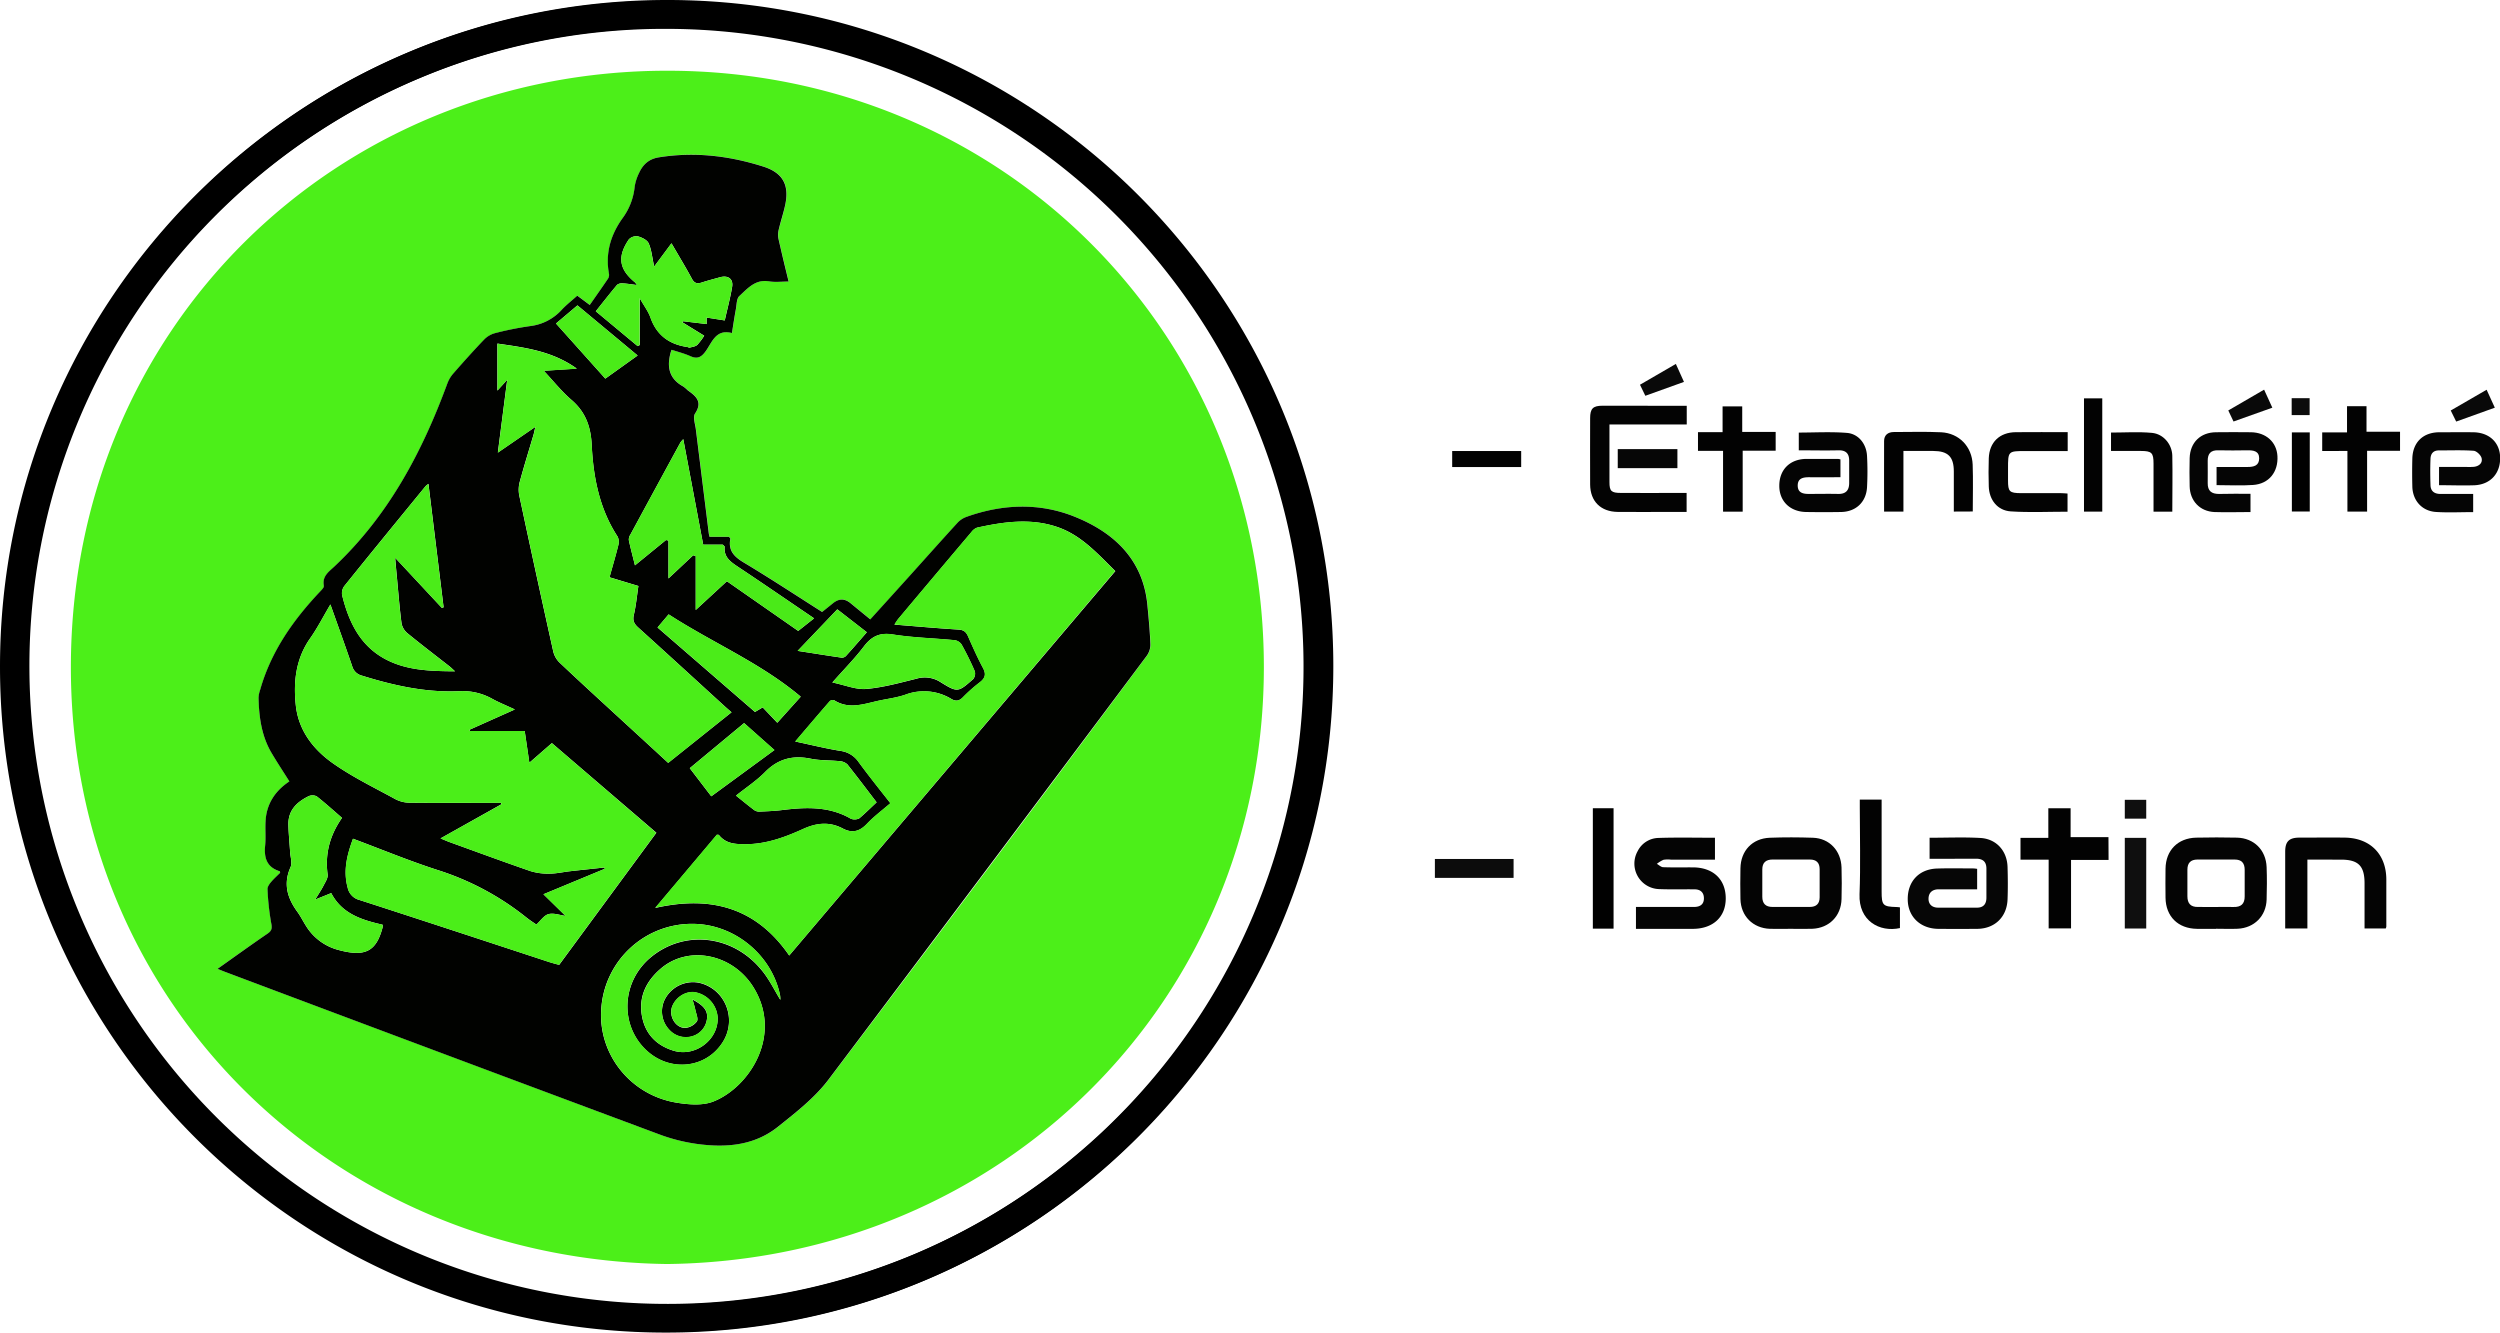 <svg xmlns="http://www.w3.org/2000/svg" viewBox="0 0 1154.43 615.34"><g id="logo-icon"><path d="M893.59,401v-9.71c7.92,0,15.71-.34,23.44.1,7.44.42,12.35,6,12.56,13.42.15,5,.19,10,0,14.94-.31,8.16-5.92,13.53-14,13.61q-9,.07-18,0c-8.25-.09-14-5.59-14.09-13.46-.15-8.36,5.13-14.11,13.5-14.39,5.61-.19,11.24-.06,16.86-.05a16.74,16.74,0,0,1,1.69.19v9.45H901c-1.15,0-2.3,0-3.45,0-2.74.09-4.39,1.58-4.45,4.25s1.65,4.19,4.38,4.22c6,0,12,0,18,0,3,0,4.35-1.71,4.35-4.62q0-6.7,0-13.41c0-3.22-1.69-4.59-4.81-4.57C908,401,901,401,893.59,401Z" transform="translate(-2.56 -4.44)" style="fill:#060606"/><path d="M1025.87,433.35c-2.94,0-5.88,0-8.82,0-8.73-.11-14.4-5.71-14.51-14.36q-.09-6.71,0-13.42c.11-8.46,5.66-14.13,14.18-14.33q9.39-.21,18.79,0c7.87.2,13.4,5.69,13.71,13.61.19,5,.15,10,0,14.95-.21,7.64-5.7,13.16-13.39,13.51-3.32.15-6.65,0-10,0Zm0-10.09c2.68,0,5.36-.08,8,0,3.48.12,5.26-1.38,5.22-4.95,0-4.08,0-8.15,0-12.23,0-3.13-1.46-4.74-4.64-4.73H1017.3c-3.16,0-4.67,1.59-4.66,4.73,0,4.07,0,8.15,0,12.23,0,3.29,1.49,5,4.86,4.94C1020.3,423.23,1023.1,423.26,1025.91,423.26Z" transform="translate(-2.56 -4.44)" style="fill:#040404"/><path d="M829.41,433.34c-3.19,0-6.39.1-9.58,0-7.84-.3-13.4-5.9-13.58-13.73-.11-4.72-.08-9.45,0-14.18.12-8.11,5.45-13.83,13.56-14.14,6.64-.25,13.3-.23,19.93,0,7.58.27,12.93,5.93,13.19,13.72.16,4.85.12,9.71,0,14.57-.18,7.85-5.69,13.44-13.56,13.75C836.06,433.45,832.73,433.34,829.41,433.34Zm.14-32c-2.8,0-5.61,0-8.41,0-3.1,0-4.8,1.39-4.8,4.58,0,4.21,0,8.41,0,12.62,0,3.12,1.54,4.71,4.7,4.7h17.21c3,0,4.54-1.45,4.57-4.41,0-4.33,0-8.67,0-13,0-3-1.51-4.47-4.48-4.48Z" transform="translate(-2.56 -4.44)" style="fill:#040404"/><path d="M758,433.35V423.24h22.11c1.66,0,3.32,0,5,0,2.48-.09,4.22-1.14,4.27-3.86s-1.5-4.24-4.26-4.27c-5.49-.06-11,.11-16.47-.11a11.77,11.77,0,0,1-9.87-17.52,11,11,0,0,1,9.58-6.1c8.64-.29,17.29-.09,26.12-.09v10.11H774.14a12.24,12.24,0,0,0-3.43.07,13.64,13.64,0,0,0-3.06,1.88c1,.54,1.92,1.51,2.91,1.54,4.59.17,9.19.05,13.79.08,9.38.06,15.16,5.61,15.11,14.46-.06,8.52-5.93,13.91-15.25,13.93C775.55,433.36,766.9,433.35,758,433.35Z" transform="translate(-2.56 -4.44)" style="fill:#040404"/><path d="M1068.05,401.38v31.81H1057.8v-4.47c0-10.34,0-20.68,0-31,0-4.69,1.79-6.46,6.48-6.49,7,0,14-.09,21.07,0,11.68.16,19.09,7.64,19.15,19.26,0,7.28,0,14.56,0,21.83a3.62,3.62,0,0,1-.27.86h-9.79q0-10.44,0-20.9c0-8-2.89-10.86-10.8-10.88Z" transform="translate(-2.56 -4.44)" style="fill:#040404"/><path d="M781.45,191.83v8.63H745.76v13.6c0,4.34,0,8.68,0,13,0,4.15.83,5,5.31,5,8.82.07,17.63,0,26.45,0h3.87v8.77h-8c-7.92,0-15.85.08-23.77,0s-12.72-4.93-12.78-12.65c-.07-10.22,0-20.44,0-30.66,0-4.42,1.33-5.72,5.69-5.73C755.42,191.82,768.29,191.83,781.45,191.83Z" transform="translate(-2.56 -4.44)" style="fill:#030303"/><path d="M852.43,216.58v8.23c-4.89,0-9.68.05-14.48,0-2.87,0-5.33.52-5.25,4,.08,3.21,2.52,3.73,5.17,3.71,4.47,0,9-.1,13.41,0,3.6.1,5.17-1.61,5.18-5.05s0-6.89,0-10.34c0-3.27-1.52-4.84-5-4.75-6,.15-12,0-18.27,0v-8.19c7.3,0,14.81-.45,22.23.15,5.37.43,9,5.1,9.28,10.6a133.06,133.06,0,0,1,0,14.54c-.41,6.87-5.18,11.28-12,11.39-5.36.09-10.72.08-16.09,0-7.47-.12-12.45-5-12.42-12.14,0-7.46,4.95-12.34,12.55-12.38,4.86,0,9.71,0,14.56,0A9,9,0,0,1,852.43,216.58Z" transform="translate(-2.56 -4.44)" style="fill:#040404"/><path d="M1041.78,232.46v8.43c-5.67,0-11.15.19-16.62,0-6.77-.3-11.33-5.14-11.48-11.91-.09-4.34-.12-8.69,0-13,.22-7.26,5-11.87,12.18-11.94,5.36-.06,10.72-.07,16.09,0,7,.1,11.9,4.54,12.27,11,.42,7.35-3.92,12.82-11.19,13.34-5.55.4-11.16.08-16.92.08v-8.38c4.9,0,9.61,0,14.32,0,2.82,0,5.36-.57,5.35-4s-2.73-3.73-5.47-3.7c-4.47.05-8.94.13-13.4,0-3.5-.12-4.89,1.55-4.89,4.81,0,3.45.05,6.9,0,10.34-.06,3.6,1.74,5,5.21,5C1032,232.4,1036.67,232.46,1041.78,232.46Z" transform="translate(-2.56 -4.44)" style="fill:#050505"/><path d="M1128.84,228.49v-8.43h12.66A28.34,28.34,0,0,0,1145,220c2.37-.29,4.07-1.81,3.48-4.06-.37-1.39-2.32-3.25-3.67-3.34-5.34-.39-10.71-.15-16.08-.17-2.6,0-3.75,1.59-3.83,3.85-.16,4.08-.14,8.17,0,12.25.09,2.83,1.92,4,4.61,4,5,0,9.94,0,15.09,0v8.39c-5.81,0-11.53.3-17.22-.07-6.42-.43-10.7-5.27-10.87-11.68-.11-4.34-.11-8.69,0-13,.2-7.47,4.93-12.06,12.4-12.12,5.24,0,10.47-.06,15.71,0,7.42.09,12.31,4.71,12.44,11.64.14,7.32-4.42,12.46-11.79,12.83C1139.86,228.71,1134.5,228.49,1128.84,228.49Z" transform="translate(-2.56 -4.44)" style="fill:#050505"/><path d="M976.24,401.53H958.91v31.63H948.57V401.4h-13V391.33h12.85V377.66h10.29V391h17.48Z" transform="translate(-2.56 -4.44)" style="fill:#020202"/><path d="M904.78,240.67c0-6.27,0-12.38,0-18.49,0-6.85-2.66-9.47-9.51-9.5-4.46,0-8.92,0-13.76,0v28h-8.93c0-10.92-.05-21.76,0-32.59,0-2.76,1.8-4.14,4.5-4.15,7.28,0,14.57-.24,21.84.11,8.27.41,14.25,6.6,14.56,14.94.26,7.13.05,14.27.05,21.64Z" transform="translate(-2.56 -4.44)" style="fill:#020202"/><path d="M957.36,204v8.72H938c-8.19,0-8.19,0-8.19,8.21v5.36c0,5.19.64,5.84,6,5.87,6.12,0,12.25,0,18.37,0,1,0,2,.11,3.11.18v8.39c-8.74,0-17.53.43-26.24-.15-6.14-.41-9.94-5.34-10.13-11.51-.13-4.33-.15-8.67,0-13,.26-7.44,5-12,12.49-12.06C941.28,203.92,949.16,204,957.36,204Z" transform="translate(-2.56 -4.44)" style="fill:#030303"/><path d="M1074.89,212.71V204.1h11.46V192h9V203.8h15.48v8.8h-15.21v28.07h-9.09v-28Z" transform="translate(-2.56 -4.44)" style="fill:#020202"/><path d="M798.22,212.63H786.64V204H798V192.1h9.07v11.79h15.44v8.67H807.28v28.15h-9.06Z" transform="translate(-2.56 -4.44)" style="fill:#020202"/><path d="M879.9,423.44V433c-9.42,2.07-19.15-3.38-18.66-15.63.52-13.38.12-26.79.12-40.19v-3.51h10.08v42.44c0,6.38.56,7,6.89,7.17C878.81,423.27,879.29,423.36,879.9,423.44Z" transform="translate(-2.56 -4.44)" style="fill:#020202"/><path d="M747.66,433.26h-9.57v-55.6h9.57Z" transform="translate(-2.56 -4.44)" style="fill:#010101"/><path d="M977.37,212.68v-8.49c6.29,0,12.64-.44,18.91.14,5.32.49,9.28,5.32,9.39,10.56.17,8.54,0,17.08,0,25.81H997c0-7.48,0-14.85,0-22.22,0-4.95-.86-5.79-5.78-5.8C986.65,212.67,982.09,212.68,977.37,212.68Z" transform="translate(-2.56 -4.44)" style="fill:#020202"/><path d="M993.63,433.2h-9.9V391.34h9.9Z" transform="translate(-2.56 -4.44)" style="fill:#0f0f0f"/><path d="M964.89,240.69v-52.3h8.44v52.3Z" transform="translate(-2.56 -4.44)" style="fill:#020202"/><path d="M665.15,409.82v-8.73h36.34v8.73Z" transform="translate(-2.56 -4.44)" style="fill:#0c0c0c"/><path d="M1060.88,204.11h8.26v36.53h-8.26Z" transform="translate(-2.56 -4.44)" style="fill:#010101"/><path d="M749.59,211.83h27.55v8.79H749.59Z" transform="translate(-2.56 -4.44)" style="fill:#060606"/><path d="M705,212.71v7.4H673.14v-7.4Z" transform="translate(-2.56 -4.44)" style="fill:#030303"/><path d="M1134.24,194l16.57-9.59,3.79,8.29-17.84,6.41Z" transform="translate(-2.56 -4.44)" style="fill:#090909"/><path d="M1051.86,192.7l-17.92,6.38-2.42-5.1,16.54-9.61Z" transform="translate(-2.56 -4.44)" style="fill:#090909"/><path d="M776.42,172.49c1.33,2.93,2.47,5.47,3.75,8.3l-17.84,6.41-2.47-5.1Z" transform="translate(-2.56 -4.44)" style="fill:#090909"/><path d="M983.73,382.47v-8.7h9.9v8.7Z" transform="translate(-2.56 -4.44)" style="fill:#0f0f0f"/><path d="M1060.79,196.12v-7.81h8.29v7.81Z" transform="translate(-2.56 -4.44)" style="fill:#0c0c0c"/><path d="M310.66,588.13c-154.11-2-275.43-120.59-275.37-275.7C35.35,155.85,157.81,37,310.9,37.1c154.51.1,275.29,121.28,275.28,275.38C586.16,466.06,465.55,586.26,310.66,588.13ZM103,451.83c1.84.73,2.87,1.16,3.92,1.55Q207,490.9,307.19,528.31a81.16,81.16,0,0,0,16.5,4.25c13.64,2,27.07,1.05,38.28-7.9,8.24-6.57,16.85-13.29,23.14-21.58q74-97.51,147-195.74a8.88,8.88,0,0,0,1.74-5.24c-.23-6.11-.8-12.22-1.39-18.31-2-21-15.42-33.37-33.38-40.66-16.3-6.63-33.49-6-50.21,0a10.43,10.43,0,0,0-4,2.62c-7.42,8.1-14.72,16.31-22.07,24.47-6,6.71-12.11,13.39-18.3,20.23-3.28-2.69-6.24-5.1-9.19-7.53-2.64-2.18-5.27-2.16-7.92,0L382.24,287c-12-7.64-23.73-15.38-35.77-22.58-4.57-2.73-7.71-5.52-6.61-11.24,0-.17-.26-.39-.59-.86h-9c-.16-.7-.31-1.17-.37-1.65q-3-24.12-6-48.24c-.29-2.38-1.38-5.48-.33-7.07,3.58-5.38.45-8-3.35-10.68a21.74,21.74,0,0,0-2-1.73c-7-3.76-7.81-9.61-5.7-16.49a3.26,3.26,0,0,1,.27-.52c2.85.95,5.84,1.7,8.61,2.93,3.1,1.37,4.89.67,6.95-2.1,3.06-4.12,4.7-10.61,12.25-8.57.64-3.95,1.16-7.47,1.81-11,.39-2.1.31-4.89,1.61-6.09,3.83-3.5,7.41-7.87,13.75-6.78,2.81.49,5.79.08,9,.08-1.66-6.92-3.25-13.35-4.7-19.82a9.21,9.21,0,0,1,.1-4c.92-3.84,2.21-7.59,3-11.45,2-9.22-.95-14.89-10-17.77-15.76-5-31.85-7-48.37-4.29-4.58.74-7.31,3.33-9.09,7.21a21.3,21.3,0,0,0-2.05,6.53,29.3,29.3,0,0,1-5.58,14.35c-5.49,7.66-8,16.17-6.26,25.67a3.24,3.24,0,0,1-.4,2.16c-2.75,4.08-5.6,8.11-8.48,12.24l-5.76-4.3c-2.45,2.2-5,4.16-7.13,6.46A23.38,23.38,0,0,1,247.5,155a145.94,145.94,0,0,0-16.11,3.27,11,11,0,0,0-5.1,2.88c-5,5.16-9.72,10.5-14.43,15.88a14.83,14.83,0,0,0-2.66,4.5c-11.68,31.74-27.26,61.05-52.22,84.58-2.56,2.4-5.67,4.47-4.83,8.87.15.77-1,1.92-1.79,2.72C138,290.82,127.74,305.32,122.74,323a13.09,13.09,0,0,0-.75,3.72c.19,8.89,1.33,17.59,6,25.42,2.58,4.37,5.38,8.6,8.24,13.15-6.64,4.39-10.68,10.45-11,18.57-.16,3.69.16,7.43-.19,11.1-.55,5.66.8,10,6.75,11.84.12,0,.12.43.19.69-1.44,1.43-3,2.79-4.28,4.35-.75.91-1.64,2.18-1.57,3.23a121.11,121.11,0,0,0,1.68,15.48c.47,2.37.46,3.57-1.61,5C118.54,440.69,111.11,446.07,103,451.83Z" transform="translate(-2.56 -4.44)" style="fill:#4cef19"/><path d="M103,451.83c8.14-5.76,15.57-11.14,23.15-16.3,2.07-1.42,2.08-2.62,1.61-5a121.11,121.11,0,0,1-1.68-15.48c-.07-1.05.82-2.32,1.57-3.23,1.3-1.56,2.84-2.92,4.28-4.35-.07-.26-.07-.65-.19-.69-6-1.85-7.3-6.18-6.75-11.84.35-3.67,0-7.41.19-11.1.36-8.12,4.4-14.18,11-18.57-2.86-4.55-5.66-8.78-8.24-13.15-4.63-7.83-5.77-16.53-6-25.42a13.09,13.09,0,0,1,.75-3.72c5-17.67,15.21-32.17,27.62-45.32.75-.8,1.94-1.95,1.79-2.72-.84-4.4,2.27-6.47,4.83-8.87,25-23.53,40.54-52.84,52.22-84.58a14.83,14.83,0,0,1,2.66-4.5c4.71-5.38,9.47-10.72,14.43-15.88a11,11,0,0,1,5.1-2.88A145.94,145.94,0,0,1,247.5,155,23.38,23.38,0,0,0,262,147.43c2.16-2.3,4.68-4.26,7.13-6.46l5.76,4.3c2.88-4.13,5.73-8.16,8.48-12.24a3.24,3.24,0,0,0,.4-2.16c-1.75-9.5.77-18,6.26-25.67a29.3,29.3,0,0,0,5.58-14.35,21.3,21.3,0,0,1,2.05-6.53c1.78-3.88,4.51-6.47,9.09-7.21,16.52-2.67,32.61-.73,48.37,4.29,9,2.88,12,8.55,10,17.77-.83,3.86-2.12,7.61-3,11.45a9.21,9.21,0,0,0-.1,4c1.45,6.47,3,12.9,4.7,19.82-3.18,0-6.16.41-9-.08-6.34-1.09-9.92,3.28-13.75,6.78-1.3,1.2-1.22,4-1.61,6.09-.65,3.49-1.17,7-1.81,11-7.55-2-9.19,4.45-12.25,8.57-2.06,2.77-3.85,3.47-6.95,2.1-2.77-1.23-5.76-2-8.61-2.93a3.26,3.26,0,0,0-.27.52c-2.11,6.88-1.28,12.73,5.7,16.49a21.74,21.74,0,0,1,2,1.73c3.8,2.71,6.93,5.3,3.35,10.68-1.05,1.59,0,4.69.33,7.07q3,24.12,6,48.24c.06.48.21,1,.37,1.65h9c.33.47.62.69.59.86-1.1,5.72,2,8.51,6.61,11.24,12,7.2,23.76,14.94,35.77,22.58l5.13-4.11c2.65-2.13,5.28-2.15,7.92,0,2.95,2.43,5.91,4.84,9.19,7.53,6.19-6.84,12.26-13.52,18.3-20.23,7.35-8.16,14.65-16.37,22.07-24.47a10.43,10.43,0,0,1,4-2.62c16.72-6,33.91-6.63,50.21,0,18,7.29,31.36,19.67,33.38,40.66.59,6.09,1.16,12.2,1.39,18.31a8.88,8.88,0,0,1-1.74,5.24q-73.33,98-147,195.74c-6.29,8.29-14.9,15-23.14,21.58-11.21,9-24.64,9.9-38.28,7.9a81.16,81.16,0,0,1-16.5-4.25Q207,491,106.89,453.38C105.84,453,104.81,452.56,103,451.83Zm52.15-168.29c-3.38,5.71-6,10.87-9.28,15.54-6.7,9.47-7.88,20.09-6.71,31.07,1.23,11.54,8,20.3,17,26.66S175.22,368.06,185,373.4a14.34,14.34,0,0,0,6.46,1.71c13.16.15,26.32.08,39.49.08H234l0,.69L206,391.59c1.82.75,3.09,1.32,4.39,1.79,12.35,4.47,24.67,9,37.09,13.3a27.51,27.51,0,0,0,8.91,1.18c3.17,0,6.33-.77,9.5-1.12,5.27-.6,10.55-1.14,15.83-1.71l.1.62-28.3,11.74,10.21,10c-2.63-.35-5.48-1.46-7.86-.82-2.11.56-3.7,3.07-5.62,4.82-1.35-.95-3-2-4.47-3.16a126.77,126.77,0,0,0-41.2-22.05c-13.08-4.22-25.81-9.5-39-14.43-2.78,7.52-4.59,14.81-2.46,22.59a7.39,7.39,0,0,0,5.39,5.67c29.13,9.41,58.19,19,87.27,28.54,1.65.54,3.33,1,5,1.43l44.88-61L257.4,347.59,247,356.65c-.77-5.24-1.44-9.82-2.15-14.64H219.5l-.14-.6,20.94-9.36c-4-1.87-7.32-3.19-10.41-4.9a28.08,28.08,0,0,0-15.36-3.53c-15.38.68-30.16-2.62-44.75-7.16a6.22,6.22,0,0,1-4.6-4.42C162,302.77,158.68,293.57,155.12,283.54ZM367,445.67,517.6,268.17c-8.25-8.11-15.74-16.6-26.78-20.36-12.32-4.2-24.72-2.4-37,.29a5.75,5.75,0,0,0-2.64,2.05q-16.95,20-33.82,40.15a28.71,28.71,0,0,0-1.72,2.58c10.21.81,19.86,1.7,29.54,2.29,2.45.14,3.56,1.11,4.47,3.2,2.15,4.9,4.34,9.81,6.86,14.52,1.57,2.93,1,4.75-1.51,6.67a71.89,71.89,0,0,0-7.74,6.86c-1.72,1.76-3.32,2-5.35.8a24.28,24.28,0,0,0-21.17-2c-3.82,1.34-7.94,1.86-11.93,2.7-7,1.47-14,4.36-21-.09a2.12,2.12,0,0,0-2,.36c-5.24,6-10.4,12.09-16,18.67,7.47,1.59,14.14,3.24,20.89,4.34a12,12,0,0,1,8.38,5.15c4.72,6.43,9.73,12.65,14.68,19-3.81,3.3-7.55,6.06-10.69,9.38-3.41,3.61-6.8,4.68-11.32,2.3-6-3.18-11.89-2.68-18.18.17-8.43,3.83-17.12,7.07-26.75,7.09-4.84,0-9.07-.24-12.27-4.27-.11-.13-.46-.07-.91-.12l-28.48,33.81C330.28,418,351.48,423.12,367,445.67ZM340.36,333.36c-1.14-1-2-1.74-2.86-2.51-13.4-12.23-26.77-24.49-40.23-36.65-1.9-1.71-2.67-3.22-2-5.89,1-4.3,1.41-8.74,2.09-13.27L284,271c1.42-5.11,2.87-10,4.09-14.9a5.49,5.49,0,0,0-.36-3.89c-8.39-12.85-11.2-27.39-11.94-42.25-.42-8.55-2.85-15.3-9.41-20.92-4.48-3.85-8.21-8.57-12.73-13.39l15.25-1c-11.47-8.22-24-9.69-36.66-11.57v21.72l4.53-5c-1.5,11.64-2.87,22.26-4.33,33.65l17.34-11.92c-.42,1.77-.6,2.75-.87,3.69-2.13,7.22-4.38,14.4-6.34,21.66a13.89,13.89,0,0,0-.25,6.31q7.69,36.1,15.72,72.14a10.63,10.63,0,0,0,2.92,5.09c8.62,8.17,17.4,16.19,26.14,24.23,8,7.34,16,14.66,24,22.07ZM362.9,466.14a12,12,0,0,0-.14-2.09c-3.82-18.64-20.89-32.71-40-33a42,42,0,0,0-42.49,38.2c-2.07,21.32,13,40.85,34.79,44.38,5.51.9,11.94,1.41,16.9-.55,16.71-6.6,32.22-30.78,18.42-52.88-9.52-15.24-29.89-19.47-42.73-8.46-6.66,5.7-10.35,13-8.63,22.09,1.54,8.13,6.64,13.34,14.49,15.77,10,3.09,20.71-4.92,20.44-15.15a12.74,12.74,0,0,0-10.32-11.76c-4.23-.72-8.93,2.13-10.65,6.45s1.31,9.87,5.89,10a7.66,7.66,0,0,0,5.48-3c.76-1.09-.33-3.52-.7-5.34-.27-1.35-.71-2.67-1.29-4.78,5.54,2.92,7.17,5.41,6.64,9.1a9.54,9.54,0,0,1-7.31,8,10.3,10.3,0,0,1-9.84-2.89,12.35,12.35,0,0,1-2-14.82,14.63,14.63,0,0,1,15.64-7.1c12,2.81,17.54,16.76,10.81,27.39-7.64,12.07-24.07,13.93-35,4-12.7-11.59-11.85-31.89,1.8-43.2,15.47-12.81,37.87-10.36,51.16,5.94C357.74,456.59,360.17,461.7,362.9,466.14Zm-156.31-181,.82-.26c-2.32-18.89-4.64-37.77-7-57a10.93,10.93,0,0,0-1.32,1.06C186.57,244.24,174,259.56,161.61,275a5.56,5.56,0,0,0-1.08,4.19c2.94,11.94,7.92,22.79,19.14,29.16,10,5.65,21.08,6,33,6.08-1.22-1.11-1.8-1.71-2.45-2.22-6.54-5.12-13.15-10.15-19.57-15.41a7.91,7.91,0,0,1-2.67-4.57c-.94-7.34-1.51-14.73-2.21-22.1-.23-2.4-.44-4.81-.74-8.14ZM310.11,253.8l1.13.28v17.48l11.42-10.71,1.17.41v24.85l14.4-13.27,32.92,22.94,7.33-5.81c-12-8.14-23.43-16-35-23.7-3.5-2.33-6.76-4.5-6.28-9.37,0-.16-.31-.36-.86-.94h-9.06c-3.07-16.3-6.08-32.22-9.2-48.73a15.94,15.94,0,0,0-1.31,1.52q-11.61,21.33-23.17,42.67a4,4,0,0,0-.66,2.45c.8,3.76,1.8,7.48,2.83,11.63ZM297,164.26l1-.49V142.15c2,3.58,3.95,6.08,4.94,8.92,2.87,8.2,8.71,12.37,17,13.61.37,0,.78.37,1.09.28,1.21-.33,2.64-.48,3.5-1.25a26.73,26.73,0,0,0,3.22-4.25l-10-6.15.31-.53,10.81,1.3v-3l8.37,1.33c1.2-5.37,2.56-10.4,3.41-15.52.61-3.67-1.9-5.46-5.59-4.42-2.82.79-5.66,1.52-8.44,2.43-2.15.71-3.45.34-4.6-1.82-2.68-5-5.67-9.9-9.38-16.3l-8,10.76c-1-4.64-1.26-8-2.57-10.77-.71-1.54-3.1-2.69-4.95-3.19a4.75,4.75,0,0,0-4.16,1.41c-5.45,8-4.53,13.79,2.82,19.83a8.38,8.38,0,0,1,.91,1.25c-2.48-.31-4.48-.66-6.48-.76a3.71,3.71,0,0,0-2.67.65c-3.35,4-6.53,8.06-9.85,12.22ZM160.49,382.11c-4.07-3.51-7.75-6.86-11.66-9.91a4.28,4.28,0,0,0-3.71-.11c-5.46,2.66-9.55,6.52-9.39,13.18.1,4.19.53,8.37.79,12.56.14,2.37,1.07,5.12.2,7.05-3.45,7.72-1.47,14.27,3.16,20.62,1.5,2.06,2.63,4.38,4,6.53a25,25,0,0,0,14.68,11c12.65,3.49,17.82.82,20.76-10.68a3.18,3.18,0,0,0-.09-.89c-9.51-2.18-18.75-5-23.72-14.61l-7.41,3c1.67-2.75,2.88-4.52,3.84-6.42.83-1.65,2.13-3.54,1.91-5.15C152.59,398.79,154.78,390.27,160.49,382.11Zm246.86-7.18c-4.62-6.05-9-11.86-13.48-17.51a5.73,5.73,0,0,0-3.61-1.49c-4.43-.47-9-.25-13.31-1.14-8.24-1.67-15,0-21.07,6.14-3.94,4-8.75,7.16-13.44,10.91,3.13,2.5,5.76,4.69,8.5,6.74a4,4,0,0,0,2.45.63c3.44-.15,6.89-.27,10.3-.7,10.71-1.34,21.29-1.83,31.2,3.66a3.94,3.94,0,0,0,1.78.63,4.68,4.68,0,0,0,2.73-.5C402.09,380,404.62,377.49,407.35,374.93Zm-20.43-55.34c5.93,1.22,10.89,3.38,15.63,3,7.82-.68,15.54-2.83,23.21-4.73a13.33,13.33,0,0,1,11.14,1.6c7.88,4.87,8.06,4.71,15-1.38a4,4,0,0,0,.77-3.65,135.7,135.7,0,0,0-6.08-12.34,4.68,4.68,0,0,0-3.14-2c-9.53-.94-19.16-1.15-28.59-2.65-6.19-1-9.91.93-13.48,5.64C397.28,308.46,392.43,313.36,386.92,319.59Zm-14.61,6.56c-18.62-15.69-40.88-24.95-61-38l-5.12,6.06,45,39,3.56-2.11,6.74,7.1Zm-41.3,46,29.15-21.36-14-12.44-25.09,20.82ZM269.2,145.46l-9.89,8.37,22.77,25.44L297,168.6Zm120,140.36L370.89,305c7.26,1.13,13.75,2.18,20.26,3.12a2.62,2.62,0,0,0,2-.72c3.22-3.54,6.36-7.17,9.68-11Z" transform="translate(-2.56 -4.44)" style="fill:#010200"/><path d="M155.12,283.54c3.56,10,6.92,19.23,10.06,28.5a6.22,6.22,0,0,0,4.6,4.42c14.59,4.54,29.37,7.84,44.75,7.16a28.08,28.08,0,0,1,15.36,3.53c3.09,1.71,6.4,3,10.41,4.9l-20.94,9.36.14.6h25.37c.71,4.82,1.38,9.4,2.15,14.64l10.38-9.06L305.58,389,260.7,450c-1.64-.47-3.32-.89-5-1.43C226.65,439,197.59,429.41,168.46,420a7.39,7.39,0,0,1-5.39-5.67c-2.13-7.78-.32-15.07,2.46-22.59,13.21,4.93,25.94,10.21,39,14.43a126.77,126.77,0,0,1,41.2,22.05c1.48,1.19,3.12,2.21,4.47,3.16,1.92-1.75,3.51-4.26,5.62-4.82,2.38-.64,5.23.47,7.86.82l-10.21-10,28.3-11.74-.1-.62c-5.28.57-10.56,1.11-15.83,1.71-3.17.35-6.33,1.1-9.5,1.12a27.51,27.51,0,0,1-8.91-1.18c-12.42-4.27-24.74-8.83-37.09-13.3-1.3-.47-2.57-1-4.39-1.79l28.1-15.71,0-.69H230.9c-13.17,0-26.33.07-39.49-.08A14.34,14.34,0,0,1,185,373.4c-9.73-5.34-19.84-10.2-28.85-16.59s-15.74-15.12-17-26.66c-1.17-11,0-21.6,6.71-31.07C149.14,294.41,151.74,289.25,155.12,283.54Z" transform="translate(-2.56 -4.44)" style="fill:#4bee19"/><path d="M367,445.67c-15.53-22.55-36.73-27.72-61.95-22l28.48-33.81c.45.05.8,0,.91.12,3.2,4,7.43,4.28,12.27,4.27,9.63,0,18.32-3.26,26.75-7.09,6.29-2.85,12.14-3.35,18.18-.17,4.52,2.38,7.91,1.31,11.32-2.3,3.14-3.32,6.88-6.08,10.69-9.38-5-6.37-10-12.59-14.68-19a12,12,0,0,0-8.38-5.15c-6.75-1.1-13.42-2.75-20.89-4.34,5.62-6.58,10.78-12.66,16-18.67a2.12,2.12,0,0,1,2-.36c7,4.45,14,1.56,21,.09,4-.84,8.11-1.36,11.93-2.7a24.28,24.28,0,0,1,21.17,2c2,1.18,3.63,1,5.35-.8a71.89,71.89,0,0,1,7.74-6.86c2.53-1.92,3.08-3.74,1.51-6.67-2.52-4.71-4.71-9.62-6.86-14.52-.91-2.09-2-3.06-4.47-3.2-9.68-.59-19.33-1.48-29.54-2.29a28.71,28.71,0,0,1,1.72-2.58q16.88-20.1,33.82-40.15a5.75,5.75,0,0,1,2.64-2.05c12.31-2.69,24.71-4.49,37-.29,11,3.76,18.53,12.25,26.78,20.36Z" transform="translate(-2.56 -4.44)" style="fill:#4bed19"/><path d="M340.36,333.36l-29.22,23.37c-8.07-7.41-16.06-14.73-24-22.07-8.74-8-17.52-16.06-26.14-24.23a10.63,10.63,0,0,1-2.92-5.09q-8-36-15.72-72.14a13.89,13.89,0,0,1,.25-6.31c2-7.26,4.21-14.44,6.34-21.66.27-.94.45-1.92.87-3.69l-17.34,11.92c1.46-11.39,2.83-22,4.33-33.65l-4.53,5V163.13c12.63,1.88,25.19,3.35,36.66,11.57l-15.25,1c4.52,4.82,8.25,9.54,12.73,13.39,6.56,5.62,9,12.37,9.41,20.92.74,14.86,3.55,29.4,11.94,42.25a5.49,5.49,0,0,1,.36,3.89c-1.22,4.93-2.67,9.79-4.09,14.9l13.3,4c-.68,4.53-1.08,9-2.09,13.27-.62,2.67.15,4.18,2,5.89,13.46,12.16,26.83,24.42,40.23,36.65C338.35,331.62,339.22,332.36,340.36,333.36Z" transform="translate(-2.56 -4.44)" style="fill:#4bed19"/><path d="M362.9,466.14c-2.73-4.44-5.16-9.55-8.63-13.81-13.29-16.3-35.69-18.75-51.16-5.94-13.65,11.31-14.5,31.61-1.8,43.2,10.93,10,27.36,8.11,35-4,6.73-10.63,1.23-24.58-10.81-27.39a14.63,14.63,0,0,0-15.64,7.1,12.35,12.35,0,0,0,2,14.82,10.3,10.3,0,0,0,9.84,2.89,9.54,9.54,0,0,0,7.31-8c.53-3.69-1.1-6.18-6.64-9.1.58,2.11,1,3.43,1.29,4.78.37,1.82,1.46,4.25.7,5.34a7.66,7.66,0,0,1-5.48,3c-4.58-.08-7.6-5.66-5.89-10s6.42-7.17,10.65-6.45A12.74,12.74,0,0,1,334,474.46c.27,10.23-10.46,18.24-20.44,15.15-7.85-2.43-12.95-7.64-14.49-15.77-1.72-9,2-16.39,8.63-22.09,12.84-11,33.21-6.78,42.73,8.46,13.8,22.1-1.71,46.28-18.42,52.88-5,2-11.39,1.45-16.9.55-21.83-3.53-36.86-23.06-34.79-44.38a42,42,0,0,1,42.49-38.2c19.1.28,36.17,14.35,40,33A12,12,0,0,1,362.9,466.14Z" transform="translate(-2.56 -4.44)" style="fill:#4aeb18"/><path d="M206.59,285.14,185,262c.3,3.33.51,5.74.74,8.14.7,7.37,1.27,14.76,2.21,22.1a7.91,7.91,0,0,0,2.67,4.57c6.42,5.26,13,10.29,19.57,15.41.65.51,1.23,1.11,2.45,2.22-11.93-.1-23.06-.43-33-6.08-11.22-6.37-16.2-17.22-19.14-29.16a5.56,5.56,0,0,1,1.08-4.19c12.42-15.42,25-30.74,37.48-46.08a10.93,10.93,0,0,1,1.32-1.06c2.36,19.27,4.68,38.15,7,57Z" transform="translate(-2.56 -4.44)" style="fill:#4bec19"/><path d="M310.11,253.8l-14.35,11.7c-1-4.15-2-7.87-2.83-11.63a4,4,0,0,1,.66-2.45q11.55-21.36,23.17-42.67a15.94,15.94,0,0,1,1.31-1.52c3.12,16.51,6.13,32.43,9.2,48.73h9.06c.55.58.88.78.86.94-.48,4.87,2.78,7,6.28,9.37,11.58,7.68,23,15.56,35,23.7l-7.33,5.81-32.92-22.94-14.4,13.27V261.26l-1.17-.41-11.42,10.71V254.08Z" transform="translate(-2.56 -4.44)" style="fill:#4aea18"/><path d="M297,164.26l-19.34-16.08c3.32-4.16,6.5-8.26,9.85-12.22a3.71,3.71,0,0,1,2.67-.65c2,.1,4,.45,6.48.76a8.38,8.38,0,0,0-.91-1.25c-7.35-6-8.27-11.79-2.82-19.83a4.75,4.75,0,0,1,4.16-1.41c1.85.5,4.24,1.65,4.95,3.19,1.31,2.82,1.55,6.13,2.57,10.77l8-10.76c3.71,6.4,6.7,11.27,9.38,16.3,1.15,2.16,2.45,2.53,4.6,1.82,2.78-.91,5.62-1.64,8.44-2.43,3.69-1,6.2.75,5.59,4.42-.85,5.12-2.21,10.15-3.41,15.52l-8.37-1.33v3L318,152.78l-.31.53,10,6.15a26.73,26.73,0,0,1-3.22,4.25c-.86.77-2.29.92-3.5,1.25-.31.09-.72-.23-1.09-.28-8.31-1.24-14.15-5.41-17-13.61-1-2.84-2.92-5.34-4.94-8.92v21.62Z" transform="translate(-2.56 -4.44)" style="fill:#4bec19"/><path d="M160.49,382.11c-5.71,8.16-7.9,16.68-6.63,26.16.22,1.61-1.08,3.5-1.91,5.15-1,1.9-2.17,3.67-3.84,6.42l7.41-3c5,9.64,14.21,12.43,23.72,14.61a3.18,3.18,0,0,1,.09.89c-2.94,11.5-8.11,14.17-20.76,10.68a25,25,0,0,1-14.68-11c-1.38-2.15-2.51-4.47-4-6.53-4.63-6.35-6.61-12.9-3.16-20.62.87-1.93-.06-4.68-.2-7.05-.26-4.19-.69-8.37-.79-12.56-.16-6.66,3.93-10.52,9.39-13.18a4.28,4.28,0,0,1,3.71.11C152.74,375.25,156.42,378.6,160.49,382.11Z" transform="translate(-2.56 -4.44)" style="fill:#4bec19"/><path d="M407.35,374.93c-2.73,2.56-5.26,5.06-8,7.37a4.68,4.68,0,0,1-2.73.5,3.94,3.94,0,0,1-1.78-.63c-9.91-5.49-20.49-5-31.2-3.66-3.41.43-6.86.55-10.3.7a4,4,0,0,1-2.45-.63c-2.74-2.05-5.37-4.24-8.5-6.74,4.69-3.75,9.5-6.9,13.44-10.91,6-6.13,12.83-7.81,21.07-6.14,4.33.89,8.88.67,13.31,1.14a5.73,5.73,0,0,1,3.61,1.49C398.4,363.07,402.73,368.88,407.35,374.93Z" transform="translate(-2.56 -4.44)" style="fill:#4bec19"/><path d="M386.92,319.59c5.51-6.23,10.36-11.13,14.5-16.57,3.57-4.71,7.29-6.63,13.48-5.64,9.43,1.5,19.06,1.71,28.59,2.65a4.68,4.68,0,0,1,3.14,2,135.7,135.7,0,0,1,6.08,12.34,4,4,0,0,1-.77,3.65c-7,6.09-7.16,6.25-15,1.38a13.33,13.33,0,0,0-11.14-1.6c-7.67,1.9-15.39,4.05-23.21,4.73C397.81,323,392.85,320.81,386.92,319.59Z" transform="translate(-2.56 -4.44)" style="fill:#4bec19"/><path d="M372.31,326.15l-10.81,12-6.74-7.1-3.56,2.11-45-39,5.12-6.06C331.43,301.2,353.69,310.46,372.31,326.15Z" transform="translate(-2.56 -4.44)" style="fill:#4bec19"/><path d="M331,372.15l-9.9-13,25.09-20.82,14,12.44Z" transform="translate(-2.56 -4.44)" style="fill:#4bec19"/><path d="M269.2,145.46,297,168.6l-14.93,10.67-22.77-25.44Z" transform="translate(-2.56 -4.44)" style="fill:#4aeb18"/><path d="M389.2,285.82l13.62,10.57c-3.32,3.79-6.46,7.42-9.68,11a2.62,2.62,0,0,1-2,.72c-6.51-.94-13-2-20.26-3.12Z" transform="translate(-2.56 -4.44)" style="fill:#4aea18"/><path d="M310.73,17.44A294.6,294.6,0,0,1,425.37,583.33,294.59,294.59,0,0,1,196.1,40.58,292.72,292.72,0,0,1,310.73,17.44m0-13C140.9,4.44,3.22,142.12,3.22,312S140.9,619.47,310.73,619.47,618.25,481.79,618.25,312,480.57,4.44,310.73,4.44Z" transform="translate(-2.56 -4.44)"/><path d="M310.07,17.76A294.59,294.59,0,0,1,424.71,583.65,294.59,294.59,0,0,1,195.44,40.9,292.72,292.72,0,0,1,310.07,17.76m0-13C140.24,4.76,2.56,142.44,2.56,312.28S140.24,619.79,310.07,619.79,617.59,482.11,617.59,312.28,479.91,4.76,310.07,4.76Z" transform="translate(-2.56 -4.44)"/></g></svg>